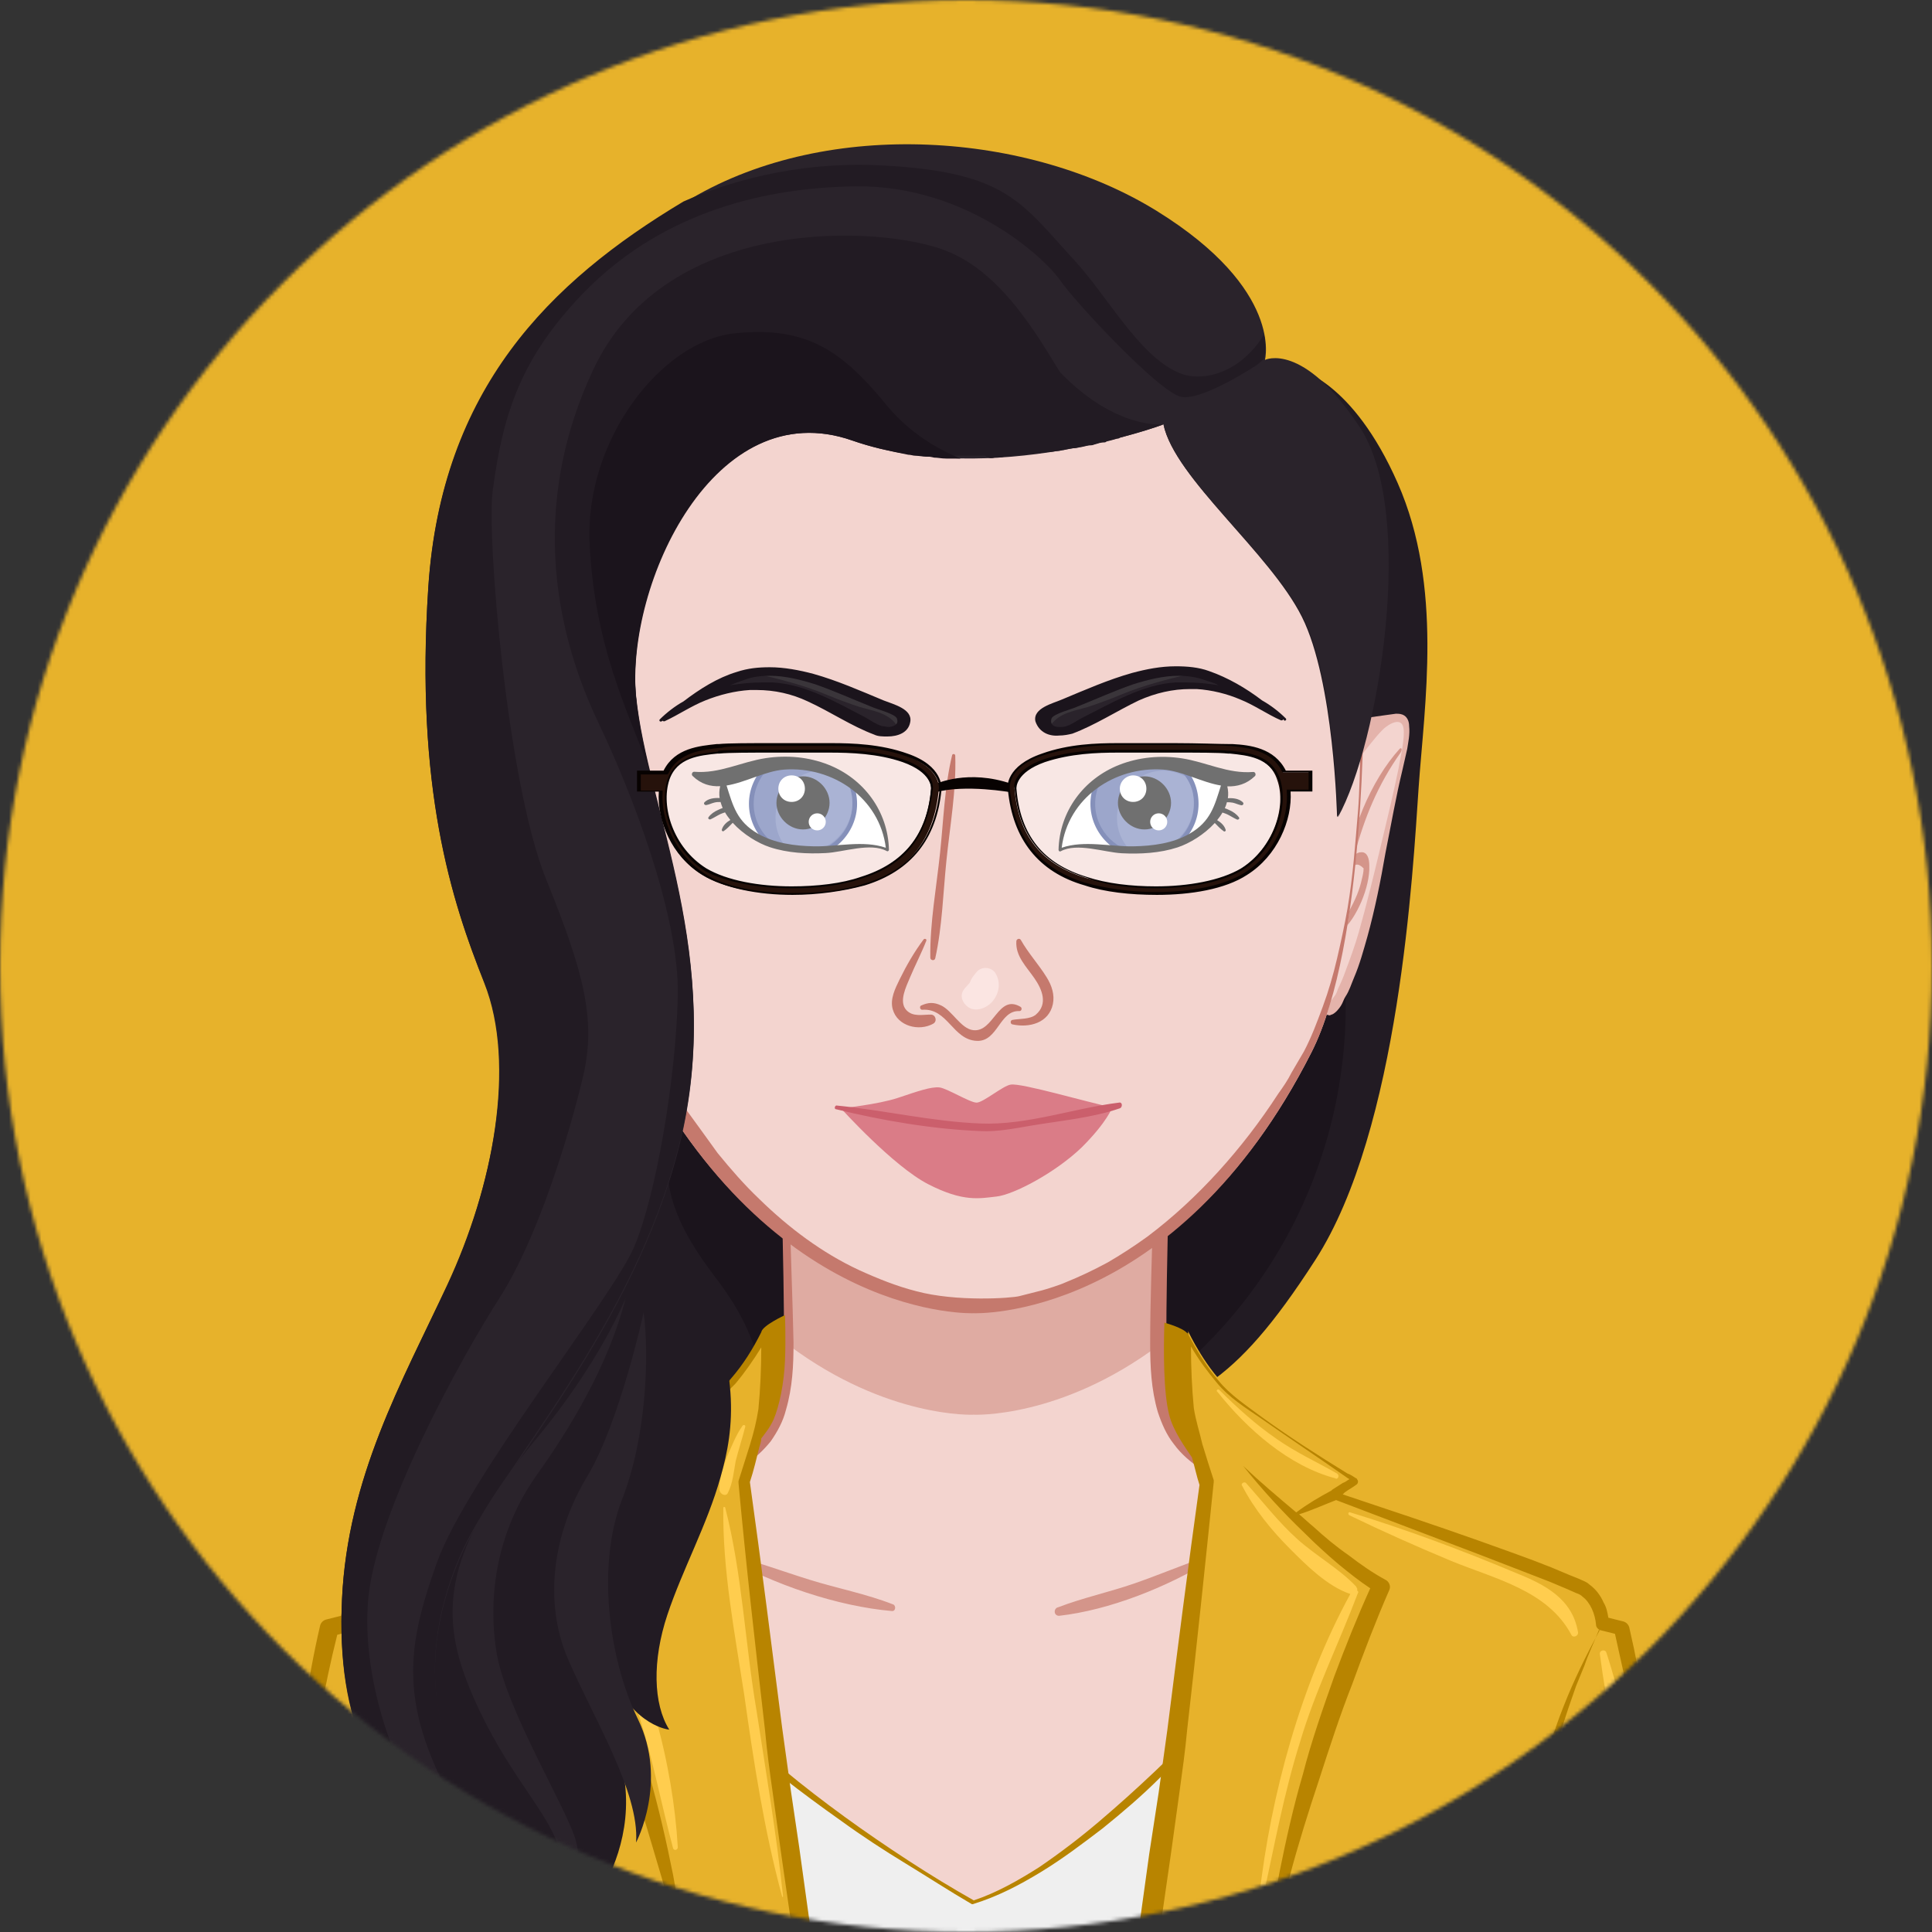<svg width="537" height="537" viewBox="0 0 537 537" fill="none" xmlns="http://www.w3.org/2000/svg">
<rect x="0" y="0" width="537" height="537" fill="#333333" stroke="none"/>
<mask id="mask0_51_447" style="mask-type:alpha" maskUnits="userSpaceOnUse" x="0" y="0" width="537" height="537">
<path d="M537 268.5C537 416.788 416.788 537 268.5 537C120.212 537 0 416.788 0 268.5C0 120.212 120.212 0 268.5 0C416.788 0 537 120.212 537 268.5Z" fill="white"/>
</mask>
<g mask="url(#mask0_51_447)">
<rect x="-67" y="-253" width="662" height="1024" fill="#E7B22B"/>
<path d="M360.823 102.672C360.823 102.672 375.851 105.573 388.507 134.311C401.162 163.049 395.889 196.006 394.307 218.944C392.725 241.881 389.034 313.859 365.569 350.243C342.104 386.627 331.03 388.736 303.874 398.755C276.717 408.51 207.64 405.61 178.375 379.245C149.109 352.616 161.237 308.322 168.62 292.239C176.002 275.893 360.823 102.672 360.823 102.672Z" fill="#221B23"/>
<path d="M194.721 289.866C194.721 289.866 187.339 308.586 185.757 321.505C184.175 334.424 192.612 346.552 197.621 353.407C203.158 360.789 213.441 373.444 213.704 398.755C213.968 414.574 323.384 384.254 323.384 384.254C333.139 376.608 352.65 358.944 364.514 329.151C374.533 304.104 374.533 282.22 373.742 270.092C328.394 286.439 282.782 303.049 237.433 319.395L230.051 308.058L194.721 289.866Z" fill="#1B141C"/>
<path d="M451.256 547.719L446.774 491.034C446.774 491.034 448.62 467.305 423.572 450.695C398.525 434.085 361.878 424.066 345.795 413.256C329.712 402.446 321.539 401.392 322.066 368.699C322.593 336.006 324.439 262.446 324.439 262.446H216.868C216.868 262.446 218.714 336.006 219.241 368.699C219.768 401.392 211.595 402.446 195.512 413.256C179.429 424.066 142.782 434.085 117.734 450.695C92.687 467.305 94.533 491.034 94.533 491.034L90.314 547.719H451.256Z" fill="#F3D4CF"/>
<path opacity="0.65" d="M270.653 393.218C270.653 393.218 294.646 394.379 322.066 373.919C322.04 372.258 322.04 370.544 322.066 368.699C322.593 336.006 324.439 262.446 324.439 262.446H216.868C216.868 262.446 218.714 336.006 219.241 368.699C219.267 370.544 219.267 372.284 219.241 373.919C246.661 394.379 270.653 393.218 270.653 393.218Z" fill="#D4958A"/>
<path d="M201.576 432.766C215.023 440.412 232.687 446.476 247.979 447.795C249.034 447.795 249.034 446.213 248.243 445.949C240.861 443.049 232.687 441.467 225.041 439.094C217.395 436.721 209.75 433.821 201.84 431.975C201.576 431.712 201.049 432.503 201.576 432.766ZM294.382 449.113C308.356 447.531 324.175 441.203 336.303 433.821C337.094 433.294 336.567 432.239 335.776 432.503C328.921 434.876 322.066 437.776 315.211 440.149C308.356 442.522 300.974 444.104 294.119 446.74C292.8 447.004 292.8 449.113 294.382 449.113Z" fill="#D4958A"/>
<path d="M450.992 547.456L445.456 491.034C445.456 485.234 444.137 479.169 441.501 473.633C439.128 468.096 435.437 463.35 431.218 459.132C427 454.913 421.991 451.749 416.717 448.586C411.444 445.422 405.908 442.785 400.371 440.412C389.298 435.403 377.697 430.921 366.36 426.175C360.559 423.802 355.023 421.166 349.486 418.266C346.586 416.684 343.949 415.102 341.576 413.256C338.94 411.674 336.303 410.092 333.667 408.247C331.03 406.401 328.394 404.292 326.284 401.392C324.175 398.755 322.857 395.591 321.802 392.428C319.957 386.1 319.693 379.772 319.693 373.444C319.693 361.053 320.22 348.661 320.484 336.269C321.011 311.486 322.066 286.966 322.857 262.446L324.439 264.028L270.653 263.501L216.868 263.237L217.659 262.446L219.505 336.269C219.768 348.661 220.296 360.789 220.559 373.181C220.559 379.508 220.296 385.572 218.45 391.9C217.659 395.064 216.077 397.964 214.232 400.601C212.122 403.237 209.75 405.346 207.113 407.192C204.476 409.038 201.84 410.62 199.467 412.465C197.094 414.047 194.458 415.893 191.557 417.475C186.021 420.638 180.484 423.011 174.684 425.648C163.347 430.657 152.009 435.139 140.936 440.412C135.399 443.049 129.863 445.949 124.853 448.849C119.58 452.013 114.834 455.177 110.616 459.395C106.397 463.614 102.97 468.36 100.597 473.633C99.542 476.269 98.488 479.169 97.96 481.806C97.433 484.706 96.906 487.606 97.169 490.243V490.77L93.215 547.456L90.578 544.556L180.22 544.819C210.013 544.819 240.07 545.083 270.126 545.347L360.296 546.137L450.992 547.456ZM451.52 547.983L361.878 549.038L271.708 549.829C241.652 550.092 211.331 550.356 181.011 550.356L90.314 550.62H87.414L87.678 547.719L92.16 491.034V491.298C91.896 477.851 97.96 465.46 107.188 456.232C111.67 451.75 117.207 448.058 122.48 444.895C127.753 441.731 133.554 439.094 139.09 436.458C150.427 431.185 162.028 426.702 173.365 422.22C178.902 419.847 184.702 417.475 189.976 414.574C192.612 413.256 194.985 411.674 197.885 409.829C200.522 408.247 203.158 406.665 205.531 404.819C207.904 403.237 210.277 401.128 211.859 399.019C213.704 396.646 215.023 394.009 215.814 391.373C217.395 385.836 217.923 379.508 217.923 373.444C217.923 361.316 217.659 348.925 217.395 336.533L215.814 262.71V261.919H216.605L270.39 261.655L324.175 261.128H325.757V262.71C325.493 287.23 325.23 312.013 324.702 336.533C324.439 348.925 324.175 361.316 324.175 373.444C324.439 379.508 324.702 385.573 326.284 391.109C327.075 394.009 328.394 396.382 329.975 398.755C331.557 400.864 333.667 402.974 336.303 404.556C338.676 406.137 341.313 407.983 343.949 409.565C346.586 411.411 348.959 412.992 351.595 414.311C356.868 417.211 362.405 419.847 368.205 422.22C379.542 426.966 390.879 431.712 402.217 436.985C407.753 439.621 413.29 442.522 418.563 445.686C423.836 448.849 429.109 452.54 433.591 457.023C442.556 465.987 448.356 478.379 447.829 491.298V491.034L451.52 547.983ZM154.119 546.928L159.128 510.544L159.392 546.928H154.119ZM387.716 546.928L382.706 510.544L382.443 546.928H387.716Z" fill="#C5796D"/>
<path d="M329.712 549.038L336.831 478.379C336.831 478.379 299.128 520.563 270.917 528.736C270.917 528.736 227.414 504.217 201.576 478.379L211.859 549.038H329.712Z" fill="#EFEFEF"/>
<path d="M337.358 477.588C336.831 477.06 336.303 477.324 335.776 477.588C326.19 487.702 316.069 497.295 305.456 506.326C300.183 510.808 294.646 515.026 288.846 518.981C283.045 522.672 276.981 526.1 270.653 528.209C264.589 524.782 258.525 521.09 252.461 517.136C246.397 513.181 240.597 509.226 234.797 505.008C223.196 496.571 212.122 487.606 202.104 477.588C201.84 477.324 201.576 477.324 201.313 477.324C200.785 477.324 200.522 477.851 200.522 478.379C202.104 490.243 203.685 501.844 205.267 513.708C206.849 525.573 208.431 537.173 210.277 549.038C210.277 549.565 211.068 550.092 211.595 550.092H241.388L270.917 549.829L300.446 549.565L329.712 549.038L333.93 513.972L337.885 478.379C337.885 478.115 337.621 477.851 337.358 477.588ZM332.348 513.181L329.448 548.774L299.655 548.247L270.126 547.983L240.597 547.719H212.386C210.804 536.382 208.959 525.045 207.377 513.444C205.795 502.635 204.213 491.825 202.367 481.015C212.122 490.243 222.932 498.416 233.742 506.062C239.542 510.281 245.606 514.235 251.67 517.927C257.734 521.618 263.799 525.573 270.126 529.264H270.39C277.245 527.154 283.309 523.991 289.373 520.299C295.437 516.608 300.974 512.39 306.51 508.171C312.047 503.689 317.32 499.207 322.33 494.198C326.548 490.243 330.766 485.761 334.721 481.542C334.194 492.089 333.403 502.635 332.348 513.181Z" fill="#B88400"/>
<path d="M206.586 411.674C206.586 411.674 209.75 401.919 211.068 394.8C212.65 387.682 212.122 370.281 212.122 370.281C212.122 370.281 207.113 381.09 199.994 387.154C192.876 393.219 165.192 411.147 165.192 411.147L171.256 415.365C171.256 415.365 106.397 438.303 101.915 441.467C97.433 444.631 96.906 451.222 96.906 451.222L91.369 452.804C80.559 497.098 80.559 549.301 80.559 549.301H224.25C224.25 549.301 218.186 505.535 215.55 488.661C213.177 471.524 206.586 411.674 206.586 411.674ZM450.992 452.54L445.456 450.959C445.456 450.959 444.928 444.367 440.446 441.203C435.964 438.04 371.105 415.102 371.105 415.102L377.169 410.883C377.169 410.883 349.75 392.955 342.367 386.891C335.249 380.827 330.239 370.017 330.239 370.017C330.239 370.017 329.712 387.418 331.294 394.537C332.876 401.655 335.776 411.411 335.776 411.411C335.776 411.411 329.185 470.996 326.548 487.87C323.911 504.744 317.847 548.51 317.847 548.51H461.539C461.539 549.038 461.539 497.098 450.992 452.54Z" fill="#E7B22B"/>
<path d="M376.906 440.94C372.16 435.93 365.832 432.503 360.559 427.757C355.286 423.011 351.068 417.475 346.322 412.202C345.795 411.674 344.74 412.465 345.267 412.992C348.695 419.584 353.441 425.384 358.714 430.657C363.196 435.139 368.996 440.94 375.324 443.049C361.614 468.096 353.177 498.944 350.013 527.154C350.013 527.682 350.804 527.945 351.068 527.418C354.232 512.917 356.868 498.416 361.35 484.179C365.569 469.942 372.16 456.759 377.433 442.785C377.697 442.522 377.433 442.258 377.169 441.994C377.433 441.731 377.169 441.467 376.906 440.94ZM371.633 409.565C366.096 406.401 360.296 403.765 355.023 400.073C349.222 396.119 343.949 391.373 338.94 386.364C338.412 385.836 337.885 386.627 338.412 386.891C346.586 397.173 358.186 407.456 371.105 410.883C371.896 411.411 372.424 410.092 371.633 409.565ZM421.463 437.249C406.435 430.921 390.879 425.121 375.324 420.375C374.797 420.111 374.533 420.902 375.06 421.166C384.288 425.648 393.78 429.866 403.271 433.821C415.399 438.831 430.164 441.994 436.755 454.386C437.282 455.441 438.864 454.65 438.601 453.595C437.019 444.367 429.373 440.412 421.463 437.249ZM446.51 459.396C446.247 458.341 444.665 458.605 444.665 459.659C446.51 473.896 449.674 487.606 451.256 501.844C452.838 516.081 452.311 530.582 454.156 544.556C454.156 545.61 455.474 545.61 455.738 544.556C458.902 518.454 454.684 484.443 446.51 459.396ZM202.367 414.838C203.685 412.202 203.949 409.038 204.476 406.138C205.267 402.974 206.322 399.81 207.113 396.646C207.377 396.119 206.586 395.855 206.322 396.382C204.476 399.019 203.422 401.919 202.104 404.819C201.049 407.719 199.731 411.147 199.994 414.311C200.258 415.365 201.84 416.156 202.367 414.838ZM201.576 419.057C201.576 418.793 201.049 418.793 201.049 419.057C200.785 436.194 204.213 453.859 206.849 470.996C209.486 489.716 212.386 508.699 217.395 527.154C217.395 527.418 217.659 527.154 217.659 527.154C215.814 509.753 212.913 492.616 210.277 475.478C207.113 457.023 206.322 437.512 201.576 419.057ZM188.13 419.057C180.748 427.23 173.893 434.612 164.928 440.94C163.874 441.731 164.137 443.313 165.192 443.576C168.883 455.177 174.156 465.987 177.847 477.588C181.539 489.452 183.911 501.844 187.075 513.708C187.339 514.499 188.394 514.235 188.394 513.444C187.075 490.507 179.957 462.823 167.565 443.049C176.266 436.985 184.702 429.339 189.712 420.111C189.712 419.057 188.657 418.266 188.13 419.057ZM102.179 448.322C105.606 463.35 112.461 478.379 117.734 492.88C117.998 493.67 119.053 493.407 119.053 492.616C116.153 477.851 112.198 460.45 104.288 447.531C103.234 446.477 101.915 447.267 102.179 448.322Z" fill="#FFCD4E"/>
<path d="M219.768 497.362C218.977 491.561 218.186 486.024 217.395 480.224C214.495 457.55 211.595 434.612 208.431 411.938C209.486 408.774 210.277 405.347 211.068 402.183C211.331 401.392 211.595 400.601 211.595 399.81C212.386 398.755 213.968 396.91 215.023 394.537C216.605 390.846 217.923 384.518 218.186 378.19C218.45 371.863 218.186 365.535 218.186 365.535C218.186 365.535 211.859 368.435 211.595 370.281C209.222 375.026 206.586 379.245 203.158 383.2C199.994 387.154 195.512 390.055 191.294 393.218C183.384 398.755 175.475 404.028 167.038 409.038C166.247 409.565 165.456 409.829 164.665 410.356L164.401 410.62C163.874 411.147 164.137 411.938 164.665 412.202C165.719 412.993 166.774 413.783 167.829 414.311L168.356 414.838C155.701 419.057 143.045 423.275 130.39 427.757C123.798 430.13 116.944 432.503 110.352 435.139L105.343 437.249L102.706 438.303C101.915 438.831 100.861 439.094 100.07 439.885C98.224 441.203 96.906 443.049 96.115 444.895C95.588 446.213 95.06 447.795 94.797 449.113L90.578 450.168C89.787 450.431 89.26 450.959 88.996 451.75C85.305 467.569 83.196 483.915 81.614 499.998C81.087 508.171 80.296 516.081 80.296 524.254C80.296 528.209 80.032 532.428 80.032 536.382V548.51L151.218 550.092L187.603 550.62C199.731 550.883 211.859 550.883 223.987 550.883H224.514C226.096 550.62 227.151 549.301 226.887 547.719L222.141 513.444L219.768 497.362ZM80.823 548.774C81.087 548.51 80.823 547.983 81.087 547.456V545.874L81.35 542.974L81.614 536.91C81.878 532.955 82.141 528.736 82.668 524.782C83.46 516.608 84.251 508.699 85.305 500.789C86.36 492.879 87.678 484.706 88.996 476.797C90.314 469.151 91.896 461.768 93.742 454.386L97.96 453.331H98.224C99.542 456.495 101.124 459.659 102.179 463.087L104.552 468.887L106.661 474.951C109.298 482.861 111.67 491.034 113.516 499.207C115.625 507.38 117.207 515.554 118.789 523.991C119.58 528.209 120.107 532.428 120.635 536.646C121.162 540.337 121.689 544.292 121.953 548.247L80.823 548.774ZM188.921 546.665L153.328 547.192L121.689 547.983C121.689 539.81 121.162 531.637 120.107 523.727C119.053 515.29 117.471 506.853 115.625 498.68C113.516 490.507 111.143 482.333 107.979 474.424C105.343 467.041 101.915 460.186 97.96 453.331C98.488 453.068 99.015 452.277 99.015 451.75C99.279 448.849 100.597 445.686 102.706 444.104C103.234 443.576 103.761 443.576 104.552 443.049L106.925 441.994L111.934 439.885L131.708 432.239L171.256 417.211C174.42 418.793 177.847 420.111 181.539 421.166C180.22 422.22 178.902 423.539 177.584 424.593C174.42 427.23 170.992 429.866 167.829 432.503C164.401 434.876 160.974 437.249 157.546 439.358C156.492 439.885 156.228 441.203 156.492 442.258C159.919 450.959 163.347 459.659 166.51 468.36C169.674 477.06 172.574 486.025 175.738 494.989C178.638 503.953 181.275 512.917 183.911 521.881C186.284 530.055 188.13 538.492 190.239 546.928C189.712 546.665 189.448 546.665 188.921 546.665ZM190.503 546.665C189.712 537.964 188.657 529.527 187.075 521.09C185.23 511.863 183.121 502.635 180.484 493.407C177.847 484.179 174.947 475.215 171.783 466.251C168.62 458.077 165.456 449.904 161.765 441.731C164.928 439.622 167.565 437.512 170.465 435.139C173.629 432.503 176.793 429.603 179.957 426.439C186.021 420.375 191.821 414.311 197.094 407.719C192.085 412.202 187.339 416.42 182.33 420.638C179.166 418.266 176.002 416.42 172.574 414.574C172.574 414.574 172.574 414.311 172.311 414.311L169.411 412.465C168.883 412.202 168.356 411.674 167.565 411.411C167.829 411.147 168.092 411.147 168.356 410.883C176.266 405.61 184.175 400.073 192.085 394.537C196.303 391.373 200.785 388.473 204.476 384.518C207.113 381.354 209.486 377.927 211.595 374.499C211.595 380.299 211.331 386.1 210.804 391.637C210.277 395.064 209.486 398.228 208.431 401.655C207.377 405.083 206.322 408.247 205.267 411.674V412.202C207.377 435.139 210.013 458.077 212.65 481.015C213.177 486.815 213.968 492.616 214.759 498.153L217.132 515.29L221.614 546.401C211.068 546.401 200.785 546.401 190.503 546.665ZM461.802 524.782C461.539 516.608 461.011 508.699 460.22 500.525C458.902 484.443 456.529 468.096 452.838 452.277C452.574 451.486 452.047 450.959 451.256 450.695L447.038 449.64C446.774 448.058 446.51 446.74 445.719 445.422C444.928 443.576 443.61 441.731 441.765 440.412C440.974 439.622 439.919 439.358 438.864 438.831L436.228 437.776L431.218 435.667C424.627 433.03 417.772 430.657 411.181 428.284C398.525 423.802 385.87 419.584 373.215 415.365L373.742 414.838C374.797 414.047 375.851 413.52 376.906 412.729C377.433 412.465 377.697 411.674 377.169 411.147C377.169 410.883 376.906 410.883 376.906 410.883C376.115 410.356 375.324 409.829 374.533 409.565C366.36 404.556 358.186 399.283 350.54 393.746C346.322 390.582 341.84 387.682 338.676 383.727C335.249 379.772 332.612 375.29 330.239 370.808C330.239 370.544 329.976 370.544 329.976 370.544C328.657 368.962 323.648 367.644 323.648 367.644C323.384 375.29 323.384 387.154 324.966 393.218C326.021 397.701 329.712 402.71 331.294 405.083C332.085 407.719 332.612 410.356 333.403 412.729C330.239 435.403 327.339 458.077 324.439 481.015C323.648 486.815 322.857 492.352 322.066 498.153L319.429 515.29L314.684 549.565C314.42 551.147 315.475 552.465 317.056 552.729H317.584C329.712 552.729 341.84 552.729 353.968 552.465L390.352 551.938L461.539 550.356C461.802 549.565 461.539 549.038 461.802 548.774V538.228C462.066 532.691 462.066 528.736 461.802 524.782ZM321.011 546.137L325.493 515.026L327.866 497.889C328.657 492.089 329.448 486.552 329.976 480.751C332.612 457.814 334.985 434.876 337.358 411.938V411.411C336.303 408.247 335.249 404.819 334.194 401.392C333.403 397.964 332.348 394.8 331.821 391.373C331.294 385.836 331.03 380.036 331.03 374.235C333.139 377.927 335.512 381.09 338.149 384.254C341.576 388.473 346.322 391.373 350.54 394.273C358.45 399.81 366.36 405.083 374.269 410.62C374.533 410.883 374.797 410.883 375.06 411.147C374.533 411.411 374.006 411.938 373.215 412.202L370.315 414.047L370.051 414.311C366.623 416.156 363.46 418.002 360.296 420.375C355.286 416.156 350.277 411.938 345.531 407.456C350.804 414.047 356.605 420.375 362.669 426.175C365.569 429.075 368.733 431.976 372.16 434.876C375.06 437.249 377.697 439.358 380.861 441.467C377.169 449.64 374.006 457.55 370.842 465.987C367.678 474.951 364.514 483.915 362.141 493.143C359.505 502.107 357.395 511.599 355.55 520.827C353.968 529.264 352.65 537.964 352.122 546.401C341.576 546.401 331.294 546.401 321.011 546.137ZM389.034 547.192L353.441 546.665H352.122C354.232 538.228 356.077 530.055 358.45 521.618C360.823 512.654 363.723 503.426 366.623 494.725C369.524 485.761 372.424 476.797 375.851 468.096C379.015 459.396 382.443 450.431 386.134 441.994C386.661 440.94 386.134 439.622 385.079 439.094C381.652 437.249 378.224 434.876 374.797 432.239C371.369 429.866 368.205 427.23 365.041 424.33C363.723 423.275 362.405 421.957 361.087 420.902C364.514 419.847 367.942 418.266 371.369 416.947L410.917 431.976L430.691 439.621L435.701 441.731L438.073 442.785C438.864 443.049 439.392 443.313 439.919 443.84C442.028 445.422 443.347 448.586 443.61 451.486C443.61 452.277 444.137 452.804 444.665 453.068C440.974 459.923 437.546 466.778 434.646 474.16C431.482 482.07 429.109 490.243 427 498.416C425.154 506.589 423.309 515.026 422.518 523.463C421.463 531.637 420.936 539.546 420.936 547.719L389.034 547.192ZM420.672 547.983C421.2 544.028 421.463 540.337 422.254 536.382C422.782 532.164 423.573 527.945 424.1 523.727C425.682 515.29 427.264 507.117 429.109 498.944C430.955 490.77 433.328 482.597 435.964 474.687L438.073 468.623L440.446 462.823C441.501 459.659 443.083 456.495 444.401 453.068H444.665L448.883 454.122C450.465 461.505 452.311 468.887 453.629 476.533C454.947 484.443 456.266 492.352 457.32 500.525C458.375 508.435 459.166 516.608 459.693 524.518C459.957 528.473 460.484 532.691 460.748 536.646L461.011 542.71L461.275 545.61V547.192C461.275 547.719 461.275 548.247 461.539 548.51L420.672 547.983Z" fill="#B88400"/>
<path d="M179.166 238.981C179.166 238.981 174.947 227.644 170.729 220.525C166.51 213.407 160.183 203.652 156.228 201.015C152.273 198.379 149.373 199.697 150.427 206.288C151.746 212.879 156.491 234.499 157.81 241.09C159.128 247.682 162.292 261.919 166.247 271.411C170.201 280.638 172.311 285.12 176.002 272.729C179.957 260.337 182.066 246.891 179.166 238.981Z" fill="#F3D4CF"/>
<path d="M189.185 250.582C189.185 254.537 187.075 268.247 183.648 276.947C180.484 279.847 172.047 282.22 171.783 282.22C171.52 282.22 171.256 282.22 170.992 281.957C169.938 281.429 169.147 280.375 168.62 279.584C168.092 278.793 167.565 277.738 167.301 276.947C166.51 275.102 165.719 273.52 164.928 271.674C163.61 267.983 162.292 264.292 161.237 260.337C159.128 252.691 157.546 244.782 156.228 237.136C154.646 229.49 153.328 221.58 151.482 213.934L150.164 208.134C149.636 206.288 149.109 204.179 149.636 201.806C149.9 200.751 150.427 199.433 150.955 198.906C151.746 198.379 152.537 198.115 153.328 198.379C154.91 198.642 170.201 200.488 171.52 201.542C179.957 204.97 189.448 222.635 189.185 250.582ZM169.147 219.207C167.301 216.307 165.192 213.407 163.083 210.507C160.974 207.606 159.128 204.97 156.755 202.861C155.701 201.806 154.382 201.015 153.328 200.751C152.273 200.488 151.218 201.015 150.955 202.333C150.691 203.915 150.955 205.761 151.218 207.606C151.482 209.452 152.009 211.561 152.273 213.407C153.855 221.053 155.701 228.699 157.546 236.345C159.392 243.991 161.237 251.637 163.346 259.019C164.401 262.71 165.719 266.401 167.038 269.829C167.829 271.411 168.356 273.256 169.147 274.838C169.411 275.629 169.938 276.42 170.201 276.947C170.465 277.475 170.992 278.002 171.256 278.266C171.52 278.266 171.52 278.266 172.047 278.002C172.311 277.738 172.311 277.738 172.574 277.211C172.838 276.947 172.838 276.684 173.102 276.156C173.893 274.838 174.42 272.992 174.947 271.411C176.002 267.983 177.056 264.556 177.847 261.128C178.638 257.701 179.429 254.009 179.957 250.318C180.22 246.627 180.22 242.409 178.902 238.981C176.265 231.863 173.102 225.008 169.147 219.207Z" fill="#E4B3AB"/>
<path d="M152.273 208.134C160.183 216.834 166.51 231.599 167.565 245.309C167.565 246.363 166.774 246.363 166.51 245.572C166.247 244.254 165.983 242.936 165.719 241.881C164.928 240.036 163.874 239.772 162.292 241.354C162.292 242.409 162.556 243.463 162.819 244.518C163.083 245.836 163.61 247.418 164.137 248.736C165.456 251.9 167.038 254.537 168.62 257.437C168.883 257.964 168.62 259.019 168.092 258.492C164.401 255.328 160.446 246.627 160.71 240.563C160.71 238.717 161.237 236.872 162.819 236.872C163.61 236.872 164.401 237.136 164.928 237.927C162.028 227.117 158.337 218.153 152.009 209.188C151.482 208.397 151.746 207.606 152.273 208.134Z" fill="#D4958A"/>
<path d="M362.141 238.981C362.141 238.981 366.36 227.644 370.578 220.525C374.797 213.407 381.124 203.652 385.079 201.015C389.034 198.378 391.934 199.96 390.616 206.552C389.298 213.143 384.552 234.763 383.233 241.354C381.915 247.945 378.751 262.183 374.797 271.674C370.842 280.902 368.733 285.384 365.041 272.992C361.35 260.337 359.241 246.891 362.141 238.981Z" fill="#F3D4CF"/>
<path d="M369.787 201.542C371.105 200.488 386.397 198.642 387.979 198.379C388.77 198.379 389.561 198.379 390.352 198.906C391.143 199.433 391.67 200.488 391.67 201.806C391.934 204.179 391.407 206.288 391.143 208.134L389.825 213.934C387.979 221.58 386.661 229.226 385.079 237.136C383.761 244.782 382.179 252.691 380.07 260.337C379.015 264.028 377.96 267.983 376.378 271.674C375.588 273.52 375.06 275.365 374.006 276.947C373.478 277.738 373.215 278.793 372.687 279.584C372.16 280.375 371.369 281.429 370.314 281.957C370.051 281.957 369.787 282.22 369.523 282.22C369.26 282.22 360.823 279.847 357.659 276.947C354.232 268.247 352.386 254.537 352.122 250.582C351.859 222.635 361.35 204.97 369.787 201.542ZM362.141 238.981C360.823 242.672 360.823 246.627 361.087 250.318C361.35 254.009 362.141 257.701 363.196 261.128C363.987 264.556 365.041 267.983 366.096 271.411C366.623 272.992 367.151 274.838 367.942 276.156C368.205 276.42 368.205 276.947 368.469 277.211C368.733 277.475 368.733 277.738 368.996 278.002C369.26 278.266 369.523 278.529 369.787 278.266C370.051 278.002 370.314 277.738 370.842 276.947C371.369 276.42 371.633 275.629 371.896 274.838C372.687 273.256 373.478 271.411 374.006 269.829C375.324 266.401 376.642 262.71 377.697 259.019C379.806 251.637 381.652 243.991 383.497 236.345C385.343 228.699 387.188 221.053 388.77 213.407C389.034 211.561 389.561 209.452 389.825 207.606C390.088 205.761 390.352 203.652 390.088 202.333C389.825 200.751 388.77 200.488 387.716 200.751C386.661 201.015 385.343 201.806 384.288 202.861C382.179 204.97 380.07 207.87 377.96 210.507C375.851 213.407 374.006 216.307 371.896 219.207C368.205 225.008 365.041 231.863 362.141 238.981Z" fill="#E4B3AB"/>
<path d="M389.034 208.134C381.124 216.834 374.797 231.599 373.742 245.309C373.742 246.363 374.533 246.363 374.797 245.572C375.06 244.254 375.324 242.936 375.588 241.881C376.378 240.036 377.433 239.772 379.015 241.354C379.015 242.409 378.751 243.463 378.488 244.518C378.224 245.836 377.697 247.418 377.169 248.736C375.851 251.9 374.269 254.537 372.687 257.437C372.424 257.964 372.687 259.019 373.215 258.492C376.906 255.328 380.861 246.627 380.597 240.563C380.597 238.717 380.07 236.872 378.488 236.872C377.697 236.872 376.906 237.136 376.378 237.927C379.279 227.117 382.97 218.153 389.298 209.188C389.825 208.397 389.561 207.606 389.034 208.134Z" fill="#D4958A"/>
<path d="M378.751 194.16C375.588 119.019 327.049 79.445 270.891 79.445C214.733 79.445 165.719 119.283 162.556 194.16C162.556 194.16 161.501 262.446 176.793 292.503C214.759 367.38 270.706 363.557 270.706 363.557C270.706 363.557 326.548 367.38 364.514 292.503C379.806 262.446 378.751 194.16 378.751 194.16Z" fill="#F3D4CF"/>
<path d="M364.514 292.503C379.806 262.446 378.989 194.107 378.989 194.107C375.825 118.966 326.812 77.889 270.653 77.889C214.495 77.889 165.719 119.283 162.556 194.16C162.556 194.16 161.501 262.446 176.793 292.503C214.759 367.38 270.653 365.008 270.653 365.008C270.653 365.008 326.548 367.38 364.514 292.503ZM254.571 358.864C249.298 357.52 244.024 355.411 238.751 353.011C228.469 348.213 219.241 341.279 211.068 333.29C206.849 329.283 203.158 325.011 199.467 320.503C199.467 320.503 191.03 308.77 189.185 306.371C188.394 305.026 187.603 303.972 186.812 302.627C186.021 301.283 185.23 300.228 184.439 298.883L179.693 290.341C179.693 290.341 177.32 284.751 176.793 283.407C176.266 282.062 175.738 280.744 175.475 279.136C174.947 277.791 174.684 276.209 174.156 274.864C172.574 269.275 171.256 263.396 170.201 257.542C169.147 251.689 168.092 245.81 167.565 239.667C165.983 227.67 165.192 215.674 164.665 203.414V194.608L164.928 190.073C164.928 188.465 165.192 187.147 165.192 185.539C165.456 182.612 165.983 179.686 166.247 176.469C166.51 174.861 166.774 173.542 167.038 171.934C167.038 171.934 167.829 168.48 168.092 167.663C170.729 155.93 174.684 144.461 180.748 134.337C182.066 131.674 183.911 129.275 185.493 126.876L188.13 123.422C188.921 122.367 189.975 121.023 191.03 119.968C194.721 115.433 198.94 111.162 203.422 107.444C212.386 99.983 222.669 94.367 233.478 90.386C244.288 86.642 255.625 84.797 267.226 84.533C273.026 84.269 296.228 87.46 297.019 87.723C309.964 90.94 322.593 97.056 332.085 103.463C334.458 105.072 336.83 106.917 338.94 108.789L342.367 111.716L345.531 114.642C349.749 118.913 353.441 123.448 356.868 128.247C357.659 129.591 361.878 135.708 361.878 135.708C362.669 137.053 366.096 143.697 366.096 143.697C367.414 146.36 368.469 149.286 369.787 151.976C370.842 154.902 371.896 157.565 372.687 160.518C373.742 163.444 374.269 166.371 375.06 169.324C375.324 170.932 376.906 178.13 376.906 178.13L377.644 183.245C377.908 184.853 378.119 190.469 378.119 190.469L378.277 192.921C378.277 192.921 378.25 216.07 377.459 225.403C376.668 234.736 376.115 243.226 374.533 252.559C373.742 257.094 372.687 261.893 371.633 266.428C370.578 270.962 369.26 275.497 367.678 279.768C366.096 284.04 364.514 288.311 362.405 292.292L358.977 298.145C357.923 300.281 356.604 302.153 355.286 303.998C350.277 311.723 344.74 318.921 338.676 325.591C332.612 332.262 326.021 338.379 318.902 343.731C315.211 346.394 311.52 348.793 307.829 350.928C303.874 353.064 299.919 354.936 295.964 356.518C294.91 357.045 290.691 358.39 289.636 358.654C287.527 359.181 285.418 359.708 283.309 360.262C281.2 360.815 265.829 361.923 254.571 358.864Z" fill="#C5796D"/>
<path d="M257.998 329.151C267.753 334.16 272.235 333.105 276.981 332.578C281.727 332.051 293.328 325.987 300.71 318.868C307.829 311.75 309.147 307.795 309.147 307.795C302.556 306.476 283.836 300.94 280.936 301.467C278.827 301.731 273.29 306.476 271.444 306.476C269.599 306.476 263.271 302.522 261.162 302.258C258.789 301.994 255.098 303.313 249.561 305.158C244.024 307.004 233.742 308.058 233.742 308.058C233.742 308.058 248.243 324.141 257.998 329.151Z" fill="#DA7C87"/>
<path d="M232.424 308.322C245.343 311.486 259.316 313.859 272.499 314.386C277.245 314.65 282.254 313.595 287 312.804C294.91 311.486 303.61 310.695 311.256 308.058C312.047 307.795 312.047 306.213 310.992 306.476C298.337 308.058 285.418 312.804 272.499 312.277C259.053 311.75 245.87 308.586 232.424 307.267C231.896 307.531 231.896 308.322 232.424 308.322Z" fill="#CB5F6C"/>
<path d="M246.661 236.081C246.661 236.081 245.87 229.49 244.024 226.062C242.179 222.635 234.269 214.461 225.569 212.879C212.65 210.243 201.049 217.362 201.049 217.362C201.049 217.362 201.049 223.689 205.004 228.171C208.695 232.654 215.286 235.026 217.923 235.29C220.559 235.554 230.051 236.081 235.06 235.29C238.488 234.763 242.443 234.763 244.024 235.29C245.343 235.817 246.661 236.081 246.661 236.081Z" fill="white"/>
<path d="M223.196 208.925C231.105 208.925 237.433 215.252 237.433 223.162C237.433 231.072 231.105 237.399 223.196 237.399C215.286 237.399 208.959 231.072 208.959 223.162C208.959 215.252 215.286 208.925 223.196 208.925Z" fill="#4E60A3"/>
<path d="M223.196 209.716C230.578 209.716 236.906 215.78 236.906 223.426C236.906 231.072 230.842 237.136 223.196 237.136C215.814 237.136 209.486 231.072 209.486 223.426C209.486 215.78 215.55 209.716 223.196 209.716ZM223.196 208.397C215.023 208.397 208.168 215.252 208.168 223.426C208.168 231.599 215.023 238.454 223.196 238.454C231.369 238.454 238.224 231.599 238.224 223.426C238.224 214.989 231.369 208.397 223.196 208.397Z" fill="#253984"/>
<path d="M215.55 227.38C215.55 230.808 216.868 233.972 219.241 236.345C220.559 236.872 221.878 236.872 223.196 236.872C230.578 236.872 236.906 230.808 236.906 223.162C236.906 220.262 236.115 217.889 234.533 215.78C232.687 214.725 230.578 214.198 228.469 214.198C221.35 214.198 215.55 219.998 215.55 227.38Z" fill="#6777B2"/>
<path d="M223.196 215.78C227.151 215.78 230.578 219.207 230.578 223.162C230.578 227.117 227.151 230.544 223.196 230.544C219.241 230.544 215.814 227.117 215.814 223.162C215.814 219.207 219.241 215.78 223.196 215.78Z" fill="black"/>
<path d="M220.032 215.516C222.141 215.516 223.723 217.098 223.723 219.207C223.723 221.316 222.141 222.898 220.032 222.898C217.923 222.898 216.341 221.316 216.341 219.207C216.341 217.098 217.923 215.516 220.032 215.516ZM227.151 226.062C228.469 226.062 229.524 227.117 229.524 228.435C229.524 229.753 228.469 230.808 227.151 230.808C225.832 230.808 224.778 229.753 224.778 228.435C224.778 227.117 225.832 226.062 227.151 226.062Z" fill="white"/>
<path d="M193.482 227.459C193.482 245.652 206.48 260.416 222.537 260.416C238.593 260.416 251.591 245.652 251.591 227.459C251.591 209.267 238.593 194.503 222.537 194.503C206.48 194.503 193.482 209.241 193.482 227.459ZM201.075 217.493C201.075 217.493 212.729 210.348 225.701 212.879C234.375 214.567 242.047 222.74 244.024 226.141C246.002 229.516 246.74 236.213 246.74 236.213C246.74 236.213 245.343 235.844 243.814 235.369C242.311 234.895 238.409 234.868 234.876 235.475C229.893 236.318 220.48 235.949 217.87 235.58C215.234 235.211 208.669 232.759 204.898 228.33C201.181 223.874 201.075 217.493 201.075 217.493Z" fill="#F3D4CF"/>
<path d="M200.179 218.522C199.915 219.629 199.862 220.736 200.021 221.817C198.518 221.738 196.83 221.949 195.829 222.977C195.459 223.347 195.855 223.847 196.303 223.768C197.094 223.637 197.832 223.241 198.623 223.057C199.177 222.925 199.731 222.898 200.284 222.925C200.443 223.478 200.627 224.032 200.864 224.586C200.39 224.744 199.942 224.955 199.546 225.139C198.544 225.588 197.569 226.247 196.936 227.143C196.646 227.539 197.173 227.881 197.516 227.723C198.439 227.301 199.309 226.721 200.232 226.273C200.627 226.089 201.075 225.957 201.523 225.799C201.945 226.537 202.446 227.222 203 227.908C201.919 228.54 200.943 229.437 200.627 230.623C200.548 230.887 200.864 231.177 201.128 231.019C202.077 230.386 202.842 229.516 203.659 228.699C206.586 231.915 210.699 234.394 213.994 235.475C218.951 237.109 224.356 237.373 229.524 237.109C234.401 236.872 241.968 234.104 246.476 236.556C246.661 236.661 246.819 236.608 246.925 236.503L247.004 236.424C247.03 236.371 247.056 236.318 247.056 236.266C247.056 236.239 247.083 236.239 247.083 236.186C246.819 225.482 240.122 216.439 230.209 212.537C224.725 210.375 218.687 209.847 212.861 210.718C206.032 211.746 200.021 215.094 192.981 214.514C192.375 214.461 192.085 215.305 192.507 215.674C194.879 217.994 197.49 218.653 200.179 218.522ZM201.945 218.337C207.192 217.493 212.782 214.277 218.002 213.908C231.527 212.959 244.499 221.817 246.213 235.633C239.911 233.471 232.687 235.369 226.201 235.237C220.902 235.132 215.286 234.394 210.62 231.704C204.793 228.33 203.738 223.979 201.945 218.337Z" fill="black"/>
<path d="M294.646 236.081C294.646 236.081 295.437 229.49 297.282 226.062C299.128 222.635 307.038 214.461 315.738 212.879C328.657 210.243 340.258 217.362 340.258 217.362C340.258 217.362 340.258 223.689 336.303 228.171C332.612 232.654 326.021 235.026 323.384 235.29C320.748 235.554 311.256 236.081 306.247 235.29C302.819 234.763 298.864 234.763 297.282 235.29C295.964 235.817 294.646 236.081 294.646 236.081Z" fill="white"/>
<path d="M318.111 208.925C326.021 208.925 332.348 215.252 332.348 223.162C332.348 231.072 326.021 237.399 318.111 237.399C310.201 237.399 303.874 231.072 303.874 223.162C303.874 215.252 310.201 208.925 318.111 208.925Z" fill="#4E60A3"/>
<path d="M318.111 209.716C325.493 209.716 331.821 215.78 331.821 223.426C331.821 231.072 325.757 237.136 318.111 237.136C310.729 237.136 304.401 231.072 304.401 223.426C304.401 215.78 310.729 209.716 318.111 209.716ZM318.111 208.397C309.938 208.397 303.083 215.252 303.083 223.426C303.083 231.599 309.938 238.454 318.111 238.454C326.284 238.454 333.139 231.599 333.139 223.426C333.139 214.989 326.548 208.397 318.111 208.397Z" fill="#253984"/>
<path d="M310.465 227.38C310.465 230.808 311.783 233.972 314.156 236.345C315.475 236.872 316.793 236.872 318.111 236.872C325.493 236.872 331.821 230.808 331.821 223.162C331.821 220.262 331.03 217.889 329.448 215.78C327.603 214.989 325.757 214.198 323.384 214.198C316.265 214.198 310.465 219.998 310.465 227.38Z" fill="#6777B2"/>
<path d="M318.111 215.78C322.066 215.78 325.493 219.207 325.493 223.162C325.493 227.117 322.066 230.544 318.111 230.544C314.156 230.544 310.729 227.117 310.729 223.162C310.729 219.207 314.156 215.78 318.111 215.78Z" fill="black"/>
<path d="M314.947 215.516C317.056 215.516 318.638 217.098 318.638 219.207C318.638 221.316 317.056 222.898 314.947 222.898C312.838 222.898 311.256 221.316 311.256 219.207C311.256 217.098 313.102 215.516 314.947 215.516ZM322.066 226.062C323.384 226.062 324.439 227.117 324.439 228.435C324.439 229.753 323.384 230.808 322.066 230.808C320.748 230.808 319.693 229.753 319.693 228.435C319.693 227.117 320.748 226.062 322.066 226.062Z" fill="white"/>
<path d="M318.797 194.503C302.766 194.503 289.742 209.267 289.742 227.46C289.742 245.652 302.74 260.416 318.797 260.416C334.853 260.416 347.851 245.652 347.851 227.46C347.851 209.267 334.827 194.503 318.797 194.503ZM336.382 228.303C332.612 232.733 326.047 235.158 323.411 235.554C320.774 235.923 311.388 236.318 306.405 235.448C302.872 234.842 298.97 234.895 297.467 235.343C295.964 235.817 294.54 236.186 294.54 236.186C294.54 236.186 295.305 229.516 297.256 226.115C299.233 222.74 306.906 214.567 315.58 212.853C328.552 210.322 340.205 217.467 340.205 217.467C340.205 217.467 340.126 223.874 336.382 228.303Z" fill="#F3D4CF"/>
<path d="M348.8 215.727C349.196 215.331 348.906 214.514 348.326 214.567C341.26 215.147 335.249 211.798 328.446 210.77C322.62 209.9 316.608 210.427 311.098 212.589C301.184 216.492 294.461 225.535 294.224 236.239C294.224 236.266 294.25 236.292 294.25 236.318C294.25 236.371 294.277 236.424 294.303 236.476L294.382 236.556C294.488 236.661 294.646 236.714 294.83 236.608C299.339 234.156 306.906 236.898 311.783 237.162C316.951 237.426 322.382 237.136 327.313 235.527C330.608 234.446 334.721 231.968 337.648 228.751C338.465 229.569 339.23 230.439 340.179 231.072C340.443 231.23 340.759 230.966 340.68 230.676C340.363 229.49 339.362 228.593 338.307 227.96C338.861 227.275 339.362 226.589 339.783 225.851C340.232 226.009 340.68 226.141 341.075 226.326C341.998 226.774 342.868 227.354 343.791 227.776C344.134 227.934 344.661 227.591 344.371 227.196C343.712 226.299 342.763 225.64 341.761 225.192C341.365 225.008 340.917 224.797 340.443 224.638C340.68 224.085 340.891 223.531 341.023 222.977C341.576 222.977 342.13 223.004 342.684 223.109C343.475 223.294 344.213 223.663 345.004 223.821C345.452 223.9 345.821 223.399 345.478 223.03C344.476 222.002 342.789 221.765 341.286 221.87C341.444 220.789 341.392 219.682 341.128 218.574C343.817 218.653 346.427 217.994 348.8 215.727ZM330.687 231.704C326.021 234.42 320.405 235.132 315.105 235.237C308.62 235.369 301.369 233.471 295.094 235.633C296.808 221.817 309.753 212.959 323.305 213.908C328.525 214.277 334.115 217.493 339.362 218.337C337.569 223.979 336.514 228.33 330.687 231.704Z" fill="black"/>
<path d="M199.203 190.996C199.467 190.469 200.258 190.205 200.785 189.942C201.313 189.678 201.84 189.414 202.367 189.414C203.422 188.887 204.476 188.36 205.531 188.096C206.849 187.832 208.695 186.778 210.013 187.569C214.232 185.987 219.768 187.041 223.459 189.151C228.469 189.678 233.742 191.26 237.433 193.896C237.697 194.16 237.96 194.424 237.96 194.687C238.751 194.951 239.279 195.215 240.07 195.478C242.706 196.533 245.606 197.324 248.243 198.642C248.507 198.642 248.77 198.906 249.034 198.906C249.825 199.17 250.088 200.751 249.561 201.015C249.297 201.279 249.298 201.542 249.034 201.806C246.925 203.388 244.288 202.333 242.179 201.542C240.333 200.751 238.224 199.96 236.906 198.379C234.797 197.588 233.215 196.533 231.369 195.478C231.105 195.478 230.842 195.215 230.578 195.215C227.414 194.687 223.987 193.369 220.823 191.787C218.977 191.524 217.395 190.996 215.55 190.996C213.177 190.733 210.804 191.524 208.168 190.733L207.904 190.733C207.377 190.996 206.849 190.996 206.322 191.26C204.213 191.787 202.367 192.315 200.258 192.315C199.994 192.315 199.731 192.051 199.731 191.787L199.467 191.787C199.467 191.787 198.94 191.524 199.203 190.996Z" fill="#2A232B"/>
<path d="M211.068 185.987C219.241 185.46 227.414 189.942 234.797 192.842C239.279 194.687 248.507 195.215 250.352 200.751C250.616 201.542 249.561 201.806 249.034 201.279C246.661 198.115 242.706 197.588 239.015 196.533C235.851 195.478 232.951 194.424 229.787 193.105C223.459 190.469 217.132 188.887 210.54 187.305C210.277 187.041 210.54 186.25 211.068 185.987Z" fill="#3A353A"/>
<path d="M252.989 200.751C253.78 197.06 248.243 195.742 245.606 194.687C239.279 192.051 232.687 189.151 226.096 187.305C222.141 186.25 217.923 185.46 213.968 185.46C210.804 185.46 207.904 185.723 204.74 186.778C199.467 188.36 194.458 191.524 189.975 194.951C187.603 196.269 185.23 198.115 183.384 199.96C183.12 200.224 183.384 200.751 183.911 200.488C183.911 200.488 184.175 200.488 184.175 200.224C184.175 200.488 184.439 200.488 184.702 200.488C188.657 198.642 192.085 196.269 196.039 194.687C199.994 193.105 204.213 192.051 208.431 191.787L210.277 191.787C215.286 191.787 220.032 192.842 224.514 194.951C230.842 197.851 236.642 201.806 242.97 204.179C244.024 204.706 245.343 204.706 246.661 204.706C249.561 204.706 252.461 203.652 252.989 200.751ZM213.968 187.832C218.186 187.832 222.405 188.887 226.623 190.205C231.896 192.051 237.169 194.424 242.443 196.533C243.497 197.06 248.77 198.379 249.298 199.697C249.825 201.279 248.77 201.806 247.188 202.07C246.397 202.07 245.606 201.806 245.079 201.806C243.497 201.279 241.915 200.224 240.597 199.433C232.424 195.215 223.987 190.205 214.759 189.678L212.122 189.678C209.222 189.678 206.058 189.942 202.894 190.469C204.213 189.942 205.531 189.414 207.113 188.887C209.222 188.096 211.595 187.832 213.968 187.832Z" fill="#1B141C"/>
<path d="M342.104 190.996C341.84 190.469 341.049 190.205 340.522 189.942C339.994 189.678 339.467 189.414 338.94 189.414C337.885 188.887 336.83 188.36 335.776 188.096C334.458 187.832 332.612 186.778 331.294 187.569C327.075 185.987 321.539 187.041 317.847 189.151C312.838 189.678 307.565 191.26 303.874 193.896C303.61 194.16 303.346 194.424 303.346 194.687C302.556 194.951 302.028 195.215 301.237 195.478C298.601 196.533 295.701 197.324 293.064 198.642C292.8 198.642 292.537 198.906 292.273 198.906C291.482 199.17 291.218 200.751 291.746 201.015C292.009 201.279 292.009 201.542 292.273 201.806C294.382 203.388 297.019 202.333 299.128 201.542C300.974 200.751 303.083 199.96 304.401 198.379C306.51 197.588 308.092 196.533 309.938 195.478C310.201 195.478 310.465 195.215 310.729 195.215C313.893 194.687 317.32 193.369 320.484 191.787C322.33 191.524 323.911 190.996 325.757 190.996C328.13 190.733 330.503 191.524 333.139 190.733L333.403 190.733C333.93 190.996 334.458 190.996 334.985 191.26C337.094 191.787 338.94 192.315 341.049 192.315C341.313 192.315 341.576 192.051 341.576 191.787L341.84 191.787C341.84 191.787 342.367 191.524 342.104 190.996Z" fill="#2A232B"/>
<path d="M330.239 185.987C322.066 185.46 313.893 189.942 306.51 192.842C302.028 194.687 292.8 195.215 290.955 200.751C290.691 201.542 291.746 201.806 292.273 201.279C294.646 198.115 298.601 197.588 302.292 196.533C305.456 195.478 308.356 194.424 311.52 193.105C317.847 190.469 324.175 188.887 330.766 187.305C331.03 187.041 330.766 186.25 330.239 185.987Z" fill="#3A353A"/>
<path d="M294.382 204.443C295.701 204.443 297.019 204.179 298.073 203.915C304.401 201.542 310.465 197.588 316.529 194.687C321.275 192.578 326.021 191.524 330.766 191.524L332.612 191.524C336.83 191.787 341.049 192.842 344.74 194.424C348.695 196.006 352.386 198.642 356.077 200.224C356.341 200.224 356.604 200.224 356.604 199.96C356.604 199.96 356.868 199.96 356.868 200.224C357.395 200.488 357.659 199.96 357.395 199.697C355.55 197.851 353.177 196.006 350.804 194.687C346.322 191.26 341.313 188.36 336.04 186.514C333.139 185.46 329.975 185.196 326.812 185.196C322.593 185.196 318.638 185.987 314.684 187.041C308.092 188.887 301.501 191.787 295.173 194.424C292.8 195.478 287 196.797 287.791 200.488C288.846 203.652 291.746 204.706 294.382 204.443ZM334.458 188.887C335.776 189.414 337.358 189.678 338.676 190.469C335.512 189.942 332.612 189.678 329.448 189.678L326.812 189.678C317.584 190.205 308.883 195.478 300.974 199.433C299.392 200.224 298.073 201.279 296.491 201.806C295.964 202.07 295.173 202.07 294.382 202.07C293.064 202.07 291.746 201.542 292.273 199.697C292.8 198.379 298.073 197.06 299.128 196.533C304.401 194.424 309.674 192.051 314.947 190.205C319.166 188.887 323.384 187.832 327.603 187.832C329.712 187.832 332.085 188.096 334.458 188.887Z" fill="#1B141C"/>
<path d="M264.642 209.9C262.533 218.68 262.243 228.066 261.294 237.03C260.292 246.627 258.446 256.54 258.578 266.19C258.578 266.955 259.765 267.166 259.949 266.375C261.9 257.569 262.137 248.156 263.06 239.192C264.036 229.595 265.829 219.655 265.512 210.032C265.512 209.531 264.774 209.399 264.642 209.9Z" fill="#C5796D"/>
<path d="M256.706 261.128C254.122 264.582 251.96 268.326 250.062 272.201C248.849 274.706 247.32 277.659 248.137 280.533C249.456 285.279 255.493 286.755 259.422 284.514C260.582 283.829 260.055 282.009 258.736 282.009C256.443 281.983 253.753 282.721 251.934 280.77C249.719 278.424 251.908 274.179 252.883 271.806C254.333 268.326 256.1 264.977 257.471 261.471C257.655 260.97 256.97 260.785 256.706 261.128Z" fill="#C5796D"/>
<path d="M256.337 280.665C263.456 280.137 264.8 289.102 271.576 289.313C277.377 289.497 277.825 280.77 283.335 281.034C283.968 281.06 284.179 280.164 283.652 279.847C277.403 276.156 276.243 287.019 270.495 286.333C267.094 285.938 264.668 280.928 261.61 279.478C259.527 278.503 258.024 278.582 255.994 279.505C255.493 279.795 255.757 280.718 256.337 280.665Z" fill="#C5796D"/>
<path d="M281.384 284.725C286.077 285.78 291.535 284.33 292.642 279.109C293.196 276.499 292.326 273.915 290.955 271.701C288.74 268.088 285.866 265.03 283.757 261.286C283.414 260.653 282.518 260.97 282.492 261.629C282.228 265.821 285.339 268.721 287.554 271.964C289.61 274.943 291.377 279.056 287.923 282.009C286.341 283.354 283.335 283.117 281.384 283.486C280.751 283.618 280.778 284.593 281.384 284.725Z" fill="#C5796D"/>
<path d="M276.77 270.646C275.742 268.8 273.079 268.51 271.603 269.987C271.471 270.119 270.996 270.725 270.864 270.883C270.706 271.094 270.363 271.542 270.311 271.621C270.153 271.885 269.994 272.149 269.862 272.412L269.572 273.098C269.572 273.072 269.546 273.124 269.493 273.23C269.335 273.388 269.177 273.572 269.045 273.731C268.597 274.205 268.149 274.68 267.78 275.233C266.725 276.895 267.569 278.793 268.992 279.847C271.181 281.482 274.345 280.164 275.874 278.318C277.719 276.104 278.22 273.256 276.77 270.646Z" fill="#FBE5E2"/>
<path d="M384.288 178.077C381.915 198.379 376.906 217.625 371.633 227.117C371.633 227.117 370.842 189.414 361.878 171.486C352.913 153.557 326.548 132.992 323.384 117.964C323.384 117.964 327.339 126.665 333.403 130.356C339.467 134.047 360.559 150.394 365.569 155.93C370.578 161.467 378.751 175.177 382.179 177.023C382.443 177.286 383.497 177.55 384.288 178.077ZM183.384 326.778C183.384 328.36 182.857 332.578 182.066 338.642C180.22 321.241 176.529 301.994 176.529 301.994C176.529 301.994 96.906 419.32 107.452 458.077C117.998 496.834 139.354 523.727 141.463 525.836C143.572 527.945 152.009 530.846 155.701 537.701C157.019 540.337 183.384 514.499 170.465 483.388C157.81 452.277 154.91 431.185 165.456 414.838C167.301 411.938 168.883 408.774 170.465 405.61C168.356 416.947 166.51 425.911 165.983 428.548C163.61 437.776 163.61 450.959 169.938 465.46C176.265 479.96 186.021 480.751 186.021 480.751C181.539 473.633 181.275 461.505 185.493 448.849C189.712 436.194 196.567 423.802 200.258 410.62C204.213 396.91 206.058 380.563 193.139 353.407C186.021 337.324 183.384 326.778 183.384 326.778Z" fill="#221B23"/>
<path d="M323.384 117.964C323.384 117.964 275.399 135.893 236.906 122.446C198.412 109 173.629 162.258 176.793 193.896C179.957 225.535 201.576 266.928 188.921 318.077C176.266 369.226 139.354 408.247 128.808 430.921C118.262 453.595 118.262 476.797 128.808 493.407C139.354 510.017 144.627 521.881 147.527 539.283C147.527 539.283 143.572 529.791 128.017 518.19C103.497 499.998 93.478 478.379 95.06 444.631C96.642 410.883 111.407 384.518 124.326 357.362C136.981 330.205 143.572 295.93 134.608 273.256C125.644 250.582 115.362 219.207 119.053 163.313C122.744 107.682 153.591 77.889 192.085 55.215C230.578 32.541 286.209 36.759 321.539 58.642C356.868 80.525 351.595 100.036 351.595 100.036C351.595 100.036 362.141 94.763 377.96 118.755C393.78 142.748 383.234 206.815 371.896 227.117C371.896 227.117 371.105 189.414 362.141 171.486C353.177 153.557 326.548 132.993 323.384 117.964Z" fill="#2A232B"/>
<path d="M343.422 101.354C337.358 105.309 331.03 105.309 327.339 103.463C316.529 98.718 307.829 82.371 298.864 72.616C283.836 56.269 279.881 47.832 245.343 45.987C220.823 44.669 201.313 50.996 189.975 56.006C152.537 78.416 122.744 108.209 119.053 163.049C115.362 218.68 125.38 250.318 134.608 272.993C143.836 295.667 136.981 329.942 124.326 357.098C111.67 384.254 96.642 410.62 95.06 444.367C93.478 478.115 103.761 499.734 128.017 517.927C143.572 529.527 147.527 539.019 147.527 539.019C143.309 527.154 136.981 522.409 124.589 511.072C111.934 499.735 99.806 467.832 102.443 443.576C105.079 419.32 128.017 377.663 138.827 360.789C149.637 343.915 158.337 314.913 162.028 299.358C165.719 283.802 162.556 270.883 151.746 244.254C140.936 217.625 135.136 148.021 136.981 136.156C139.881 114.273 145.154 99.245 161.765 81.844C186.548 56.006 218.714 52.051 237.96 51.787C269.072 51.524 290.691 72.089 294.646 77.889C298.601 83.689 322.33 109.264 328.394 110.318C334.458 111.373 349.486 101.354 349.486 101.354L351.331 99.772C351.331 99.772 352.122 97.136 351.331 92.917C350.013 95.29 347.377 98.718 343.422 101.354ZM276.454 127.192C277.245 127.192 278.299 127.192 279.09 126.928C279.618 126.928 280.409 126.928 281.2 126.665C282.254 126.665 283.572 126.401 284.627 126.401C285.154 126.401 285.945 126.138 286.736 126.138C287.527 126.138 288.582 125.874 289.373 125.874C290.164 125.874 290.955 125.61 291.746 125.61C292.537 125.61 293.328 125.347 294.119 125.347C294.646 125.347 295.173 125.083 295.701 125.083C296.755 124.819 297.81 124.556 298.864 124.556C299.392 124.556 299.919 124.292 300.446 124.292C301.501 124.028 302.556 123.765 303.346 123.765C303.874 123.765 304.137 123.501 304.401 123.501C305.192 123.237 305.983 122.974 306.774 122.974C307.038 122.974 307.301 122.974 307.565 122.71C308.62 122.446 309.674 122.183 310.465 121.919C310.729 121.919 310.992 121.919 311.256 121.655C312.311 121.392 313.102 121.128 314.156 120.864C319.957 119.283 323.384 117.964 323.384 117.964C323.384 117.964 310.201 119.546 294.646 103.463C288.582 93.708 278.563 75.78 263.007 69.716C245.079 62.597 185.23 59.433 164.928 102.672C144.627 145.912 157.81 183.087 166.51 201.279C175.211 219.471 188.921 254.273 188.394 276.947C187.866 299.885 182.33 332.315 176.265 346.552C170.201 360.789 129.862 410.883 121.426 434.348C112.725 458.868 109.825 475.478 130.653 508.962C138.563 521.881 143.836 525.573 145.945 530.318C142.782 517.136 137.772 506.589 128.808 492.88C118.262 476.269 118.262 453.068 128.808 430.394C139.354 407.719 176.266 368.699 188.921 317.55C201.576 266.401 179.957 225.008 176.793 193.369C173.629 161.731 198.676 108.473 236.906 121.919C241.915 123.765 247.188 124.819 252.198 125.61H252.461C252.989 125.61 253.516 125.874 254.307 125.874C255.362 125.874 256.416 126.138 257.471 126.138C258.262 126.138 259.053 126.138 259.58 126.401C260.635 126.401 261.689 126.665 263.007 126.665H273.817C274.608 127.456 275.663 127.456 276.454 127.192Z" fill="#221B23"/>
<path d="M173.893 360.789C173.893 360.789 167.038 378.19 149.373 399.546C125.908 427.757 121.162 445.422 129.863 467.569C138.563 489.716 150.427 501.316 154.382 511.072C158.337 520.827 157.282 531.109 157.282 531.109C157.282 531.109 162.292 520.299 160.183 512.126C158.337 503.953 140.672 475.478 138.036 459.395C135.399 443.313 138.299 425.384 149.109 410.092C158.337 397.173 169.147 379.508 173.893 360.789ZM178.902 364.744C178.902 364.744 172.311 395.328 163.083 410.62C153.855 425.911 150.955 444.895 157.81 460.977C164.665 477.06 177.847 498.153 176.793 512.126C176.793 512.126 185.757 495.252 177.32 477.851C168.883 460.45 165.983 434.612 172.838 416.947C179.693 399.546 180.484 376.872 178.902 364.744Z" fill="#2A232B"/>
<path d="M252.461 126.401C253.252 126.401 253.78 126.665 254.307 126.665C255.362 126.665 256.416 126.928 257.471 126.928C258.262 126.928 259.053 126.928 259.58 127.192C260.635 127.192 261.689 127.456 263.007 127.456H266.962C260.635 124.819 253.252 120.601 246.925 113.218C234.269 97.663 224.514 90.544 204.213 92.653C183.911 94.763 162.556 122.183 163.874 150.921C165.192 179.395 174.42 197.588 180.22 213.143C178.638 206.288 177.32 199.96 176.793 193.896C173.893 162.258 198.676 109 236.906 122.446C242.179 124.292 247.188 125.347 252.461 126.401Z" fill="#1B141C"/>
<path opacity="0.44" d="M260.107 219.471C260.107 219.471 260.898 213.934 251.407 210.77C244.288 208.397 236.642 207.87 230.578 207.87C224.514 207.87 205.004 207.606 199.994 208.134C194.985 208.661 187.603 209.188 184.966 216.571C182.33 223.953 185.757 236.345 195.776 242.409C205.795 248.473 226.36 249 239.542 245.045C252.989 241.09 259.053 231.862 260.107 219.471Z" fill="white"/>
<path opacity="0.44" d="M281.2 219.471C281.2 219.471 280.409 213.934 289.9 210.77C297.019 208.397 304.665 207.87 310.729 207.87C316.793 207.87 336.303 207.606 341.313 208.134C346.322 208.661 353.704 209.188 356.077 216.571C358.45 223.953 355.286 236.345 345.267 242.409C335.249 248.473 314.684 249 301.501 245.045C288.318 241.09 282.254 231.862 281.2 219.471Z" fill="white"/>
<path d="M260.107 217.889C260.107 217.889 269.072 213.67 281.2 217.889V220.262C281.2 220.262 268.281 217.889 259.844 220.262L260.107 217.889Z" fill="#070201"/>
<path d="M220.032 248.473C209.75 248.473 200.785 246.627 195.249 243.2C186.284 237.663 182.857 227.38 183.384 220.262V219.998H177.32V214.989H184.702V214.725C187.866 208.661 194.721 207.87 199.203 207.343H199.731C201.84 207.079 206.849 207.079 214.759 207.079H230.578C236.642 207.079 244.288 207.343 251.67 209.979C261.426 213.407 261.162 218.943 260.898 219.734C259.58 233.444 252.461 242.409 239.806 246.1C234.269 247.682 227.414 248.473 220.032 248.473ZM215.023 208.925C207.113 208.925 202.104 208.925 199.994 209.188H199.467C194.458 209.716 188.13 210.243 185.757 216.834C183.384 224.217 186.812 235.817 196.04 241.618C201.313 244.782 209.75 246.627 219.768 246.627C226.623 246.627 233.742 245.836 239.015 243.991C251.143 240.299 257.734 232.126 258.789 219.207C258.789 218.68 259.053 214.461 250.616 211.561C243.497 209.188 235.851 208.925 230.051 208.925H215.023ZM321.275 248.473C314.156 248.473 307.038 247.418 301.501 245.836C288.846 241.881 281.727 233.181 280.409 219.471C280.409 218.943 279.881 213.143 289.637 209.716C297.019 207.343 304.928 206.815 310.729 206.815H326.548C334.458 206.815 339.467 206.815 341.576 207.079H342.104C346.586 207.606 353.704 208.134 356.605 214.461V214.725H363.987V219.734H357.923V219.998C358.45 227.117 355.023 237.399 346.058 242.936C340.522 246.627 331.294 248.473 321.275 248.473ZM326.284 208.925H310.729C304.928 208.925 297.282 209.188 290.164 211.561C281.727 214.461 281.991 218.68 281.991 219.207C283.045 232.39 289.637 240.299 301.765 243.991C307.038 245.572 314.156 246.627 321.011 246.627C331.03 246.627 339.731 244.782 344.74 241.618C353.968 235.817 357.659 224.217 355.023 216.834C352.913 210.243 346.586 209.716 341.313 209.188H340.785C339.203 208.925 334.194 208.925 326.284 208.925Z" fill="#26120B"/>
<path d="M326.548 206.552V207.079C334.458 207.079 339.203 207.079 341.576 207.343H342.104C346.586 207.87 353.441 208.397 356.341 214.461L356.605 214.725H363.723V219.471H357.659V219.998C358.186 227.117 354.759 237.136 345.795 242.672C340.258 246.1 331.294 247.945 321.275 247.945C314.156 247.945 307.038 246.891 301.501 245.309C288.846 241.354 281.991 232.653 280.672 219.207C280.672 218.68 280.145 213.143 289.9 209.979C297.282 207.606 304.928 207.079 310.992 207.079H327.075L326.548 206.552ZM321.275 246.891C331.294 246.891 339.994 245.045 345.267 241.881C354.759 236.081 358.186 224.217 355.814 216.571C353.441 209.716 346.849 209.188 341.84 208.661H341.313C339.203 208.397 334.458 208.397 326.284 208.397H310.729C304.928 208.397 297.282 208.661 290.164 211.034C281.727 213.934 281.727 218.416 281.991 218.944C283.045 232.126 289.637 240.299 302.028 243.991C307.301 246.1 314.156 246.891 321.275 246.891ZM326.548 206.552H310.729C304.665 206.552 297.019 206.815 289.637 209.452C279.618 212.879 279.881 218.68 280.145 219.471C281.463 233.181 288.582 242.409 301.501 246.1C307.038 247.945 314.156 248.736 321.539 248.736C331.03 248.736 340.522 247.154 346.586 243.2C355.023 237.927 359.241 227.908 358.714 219.998H364.778V214.198H357.395C354.232 207.87 347.377 207.079 342.631 206.815H342.104C338.94 206.815 332.876 206.552 326.548 206.552ZM321.275 246.363C314.42 246.363 307.565 245.572 302.028 243.727C289.9 240.036 283.572 232.126 282.518 219.207C282.518 218.944 282.254 214.725 290.427 211.825C297.546 209.452 304.928 209.188 310.729 209.188H326.548C332.876 209.188 338.94 209.188 341.313 209.452H341.84C346.849 209.979 352.913 210.507 355.286 216.834C357.659 223.953 354.232 235.554 345.004 241.354C339.203 244.782 330.239 246.363 321.275 246.363ZM214.759 207.343H230.842C236.642 207.343 244.552 207.606 251.934 210.243C261.426 213.407 261.162 218.944 261.162 219.471C259.844 232.917 252.989 241.881 240.333 245.573C234.797 247.418 227.678 248.209 220.559 248.209C210.277 248.209 201.313 246.363 196.04 242.936C187.339 237.399 183.648 227.38 184.175 220.262V219.734H178.111V215.252H185.493L185.757 214.989C188.657 208.925 195.512 208.397 199.994 207.87H200.522C202.104 207.343 206.849 207.343 214.759 207.343ZM220.032 246.891C227.151 246.891 234.006 246.1 239.279 244.254C251.67 240.563 257.998 232.39 259.316 218.944C259.316 218.416 259.58 213.934 250.879 211.034C243.761 208.661 236.115 208.397 230.314 208.397H214.759C206.849 208.397 201.84 208.397 199.731 208.661L199.467 208.925C194.458 209.452 187.866 209.979 185.493 216.834C183.121 224.217 186.548 236.081 196.04 242.145C201.313 245.045 210.277 246.891 220.032 246.891ZM214.759 206.552C208.431 206.552 202.367 206.552 199.731 206.815H199.203C194.458 207.343 187.603 207.87 184.439 214.198H177.056V219.998H183.121C182.593 227.908 186.548 237.927 195.249 243.2C201.313 246.891 210.804 248.736 220.296 248.736C227.414 248.736 234.533 247.682 240.333 246.1C253.252 242.145 260.371 233.181 261.689 219.471C261.689 218.944 262.217 212.879 252.198 209.452C244.815 206.815 236.906 206.552 231.105 206.552H214.759ZM220.032 246.363C211.068 246.363 202.104 244.782 196.303 241.354C187.075 235.554 183.648 224.217 186.021 216.834C188.13 210.507 194.458 209.979 199.467 209.452H199.994C202.367 209.188 208.695 209.188 214.759 209.188H230.578C236.379 209.188 244.024 209.452 250.879 211.825C259.053 214.725 258.789 218.944 258.789 219.207C257.734 232.126 251.143 240.036 239.279 243.727C234.006 245.572 227.151 246.363 220.032 246.363Z" fill="#070201"/>
</g>
</svg>
